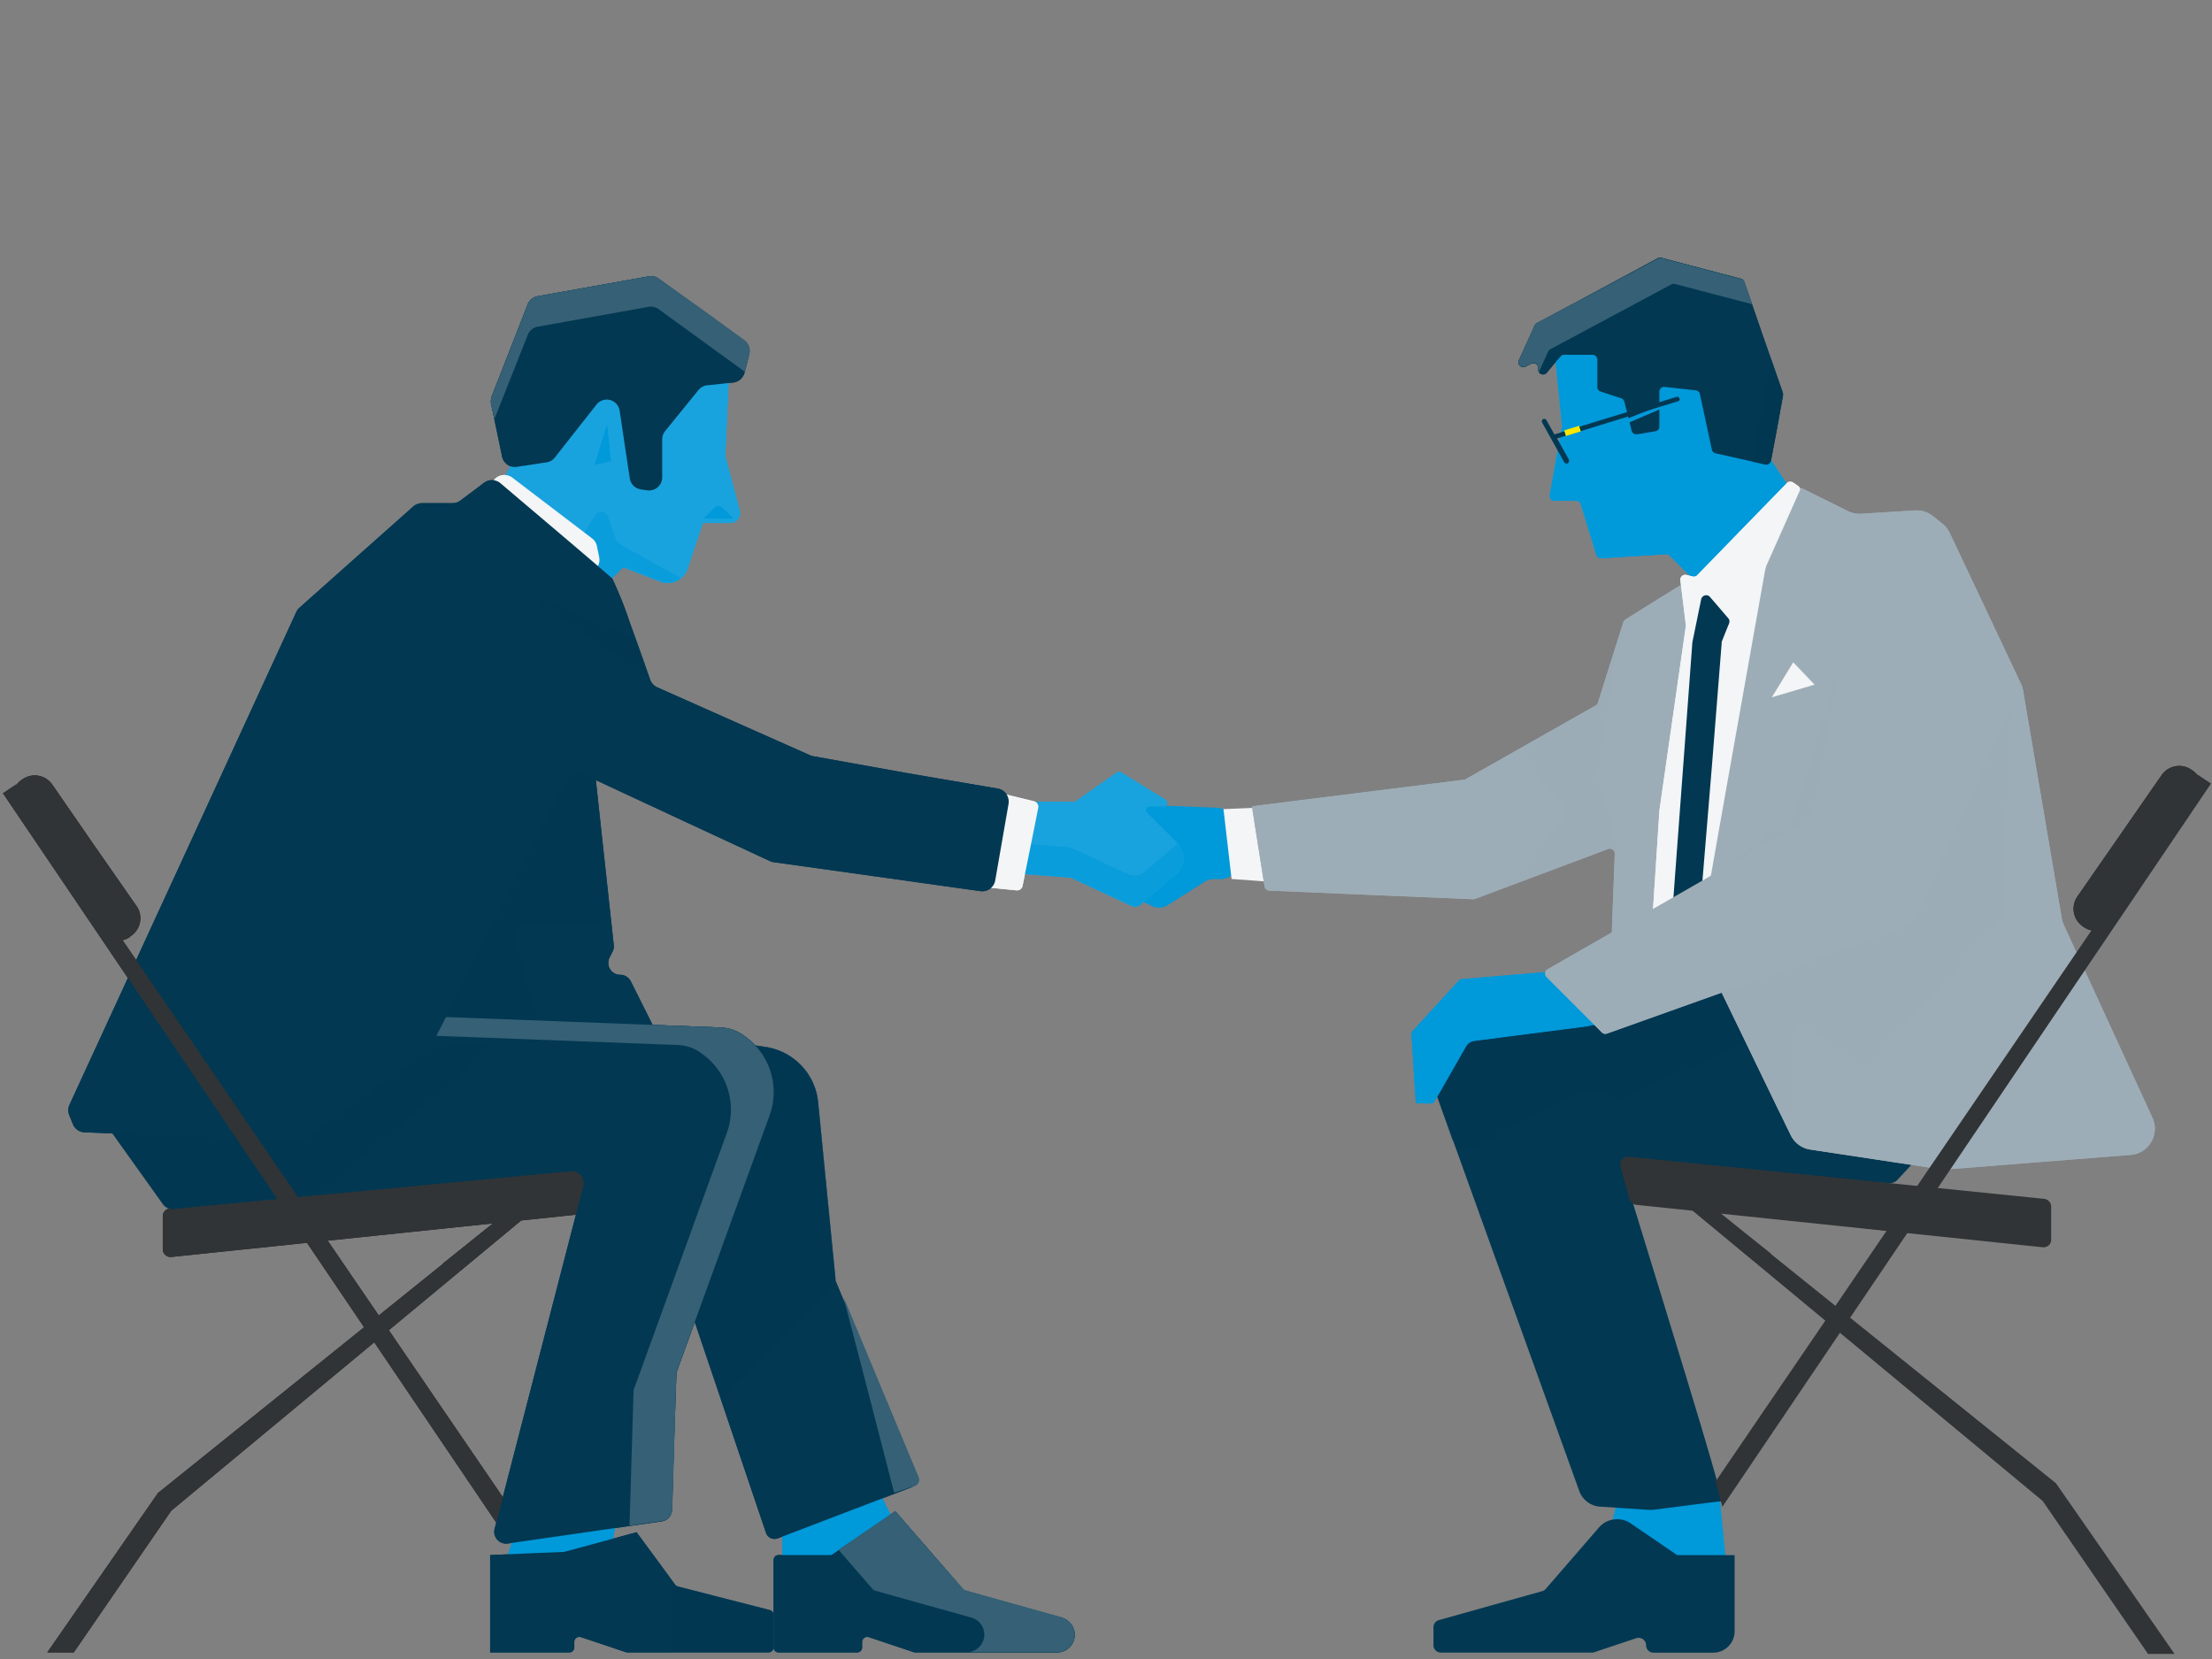 <svg width="440" height="330" xmlns="http://www.w3.org/2000/svg"><rect width="100%" height="100%" fill="#808080" stroke="none"/><g fill-rule="nonzero" fill="none"><path d="M341.998 297.091l.64 6.55.65 6.562h-12.792c-.138 0-.276-.023-.408-.066a1.698 1.698 0 01-.386-.166l-4.664-2.977-4.665-2.966.86-3.562.85-3.573 9.924.099 9.991.1z" fill="#0099DA"/><path d="M345.042 309.32v15.164a4.257 4.257 0 01-4.257 4.256h-11.888a1.456 1.456 0 01-1.036-.43 1.489 1.489 0 01-.43-1.047 1.489 1.489 0 00-1.952-1.4l-4.202 1.4-4.19 1.4a.882.882 0 01-.232.055.904.904 0 01-.242 0h-29.995a1.467 1.467 0 01-1.478-1.477v-3.562c-.001-.67.453-1.256 1.103-1.423l10.255-2.878 10.256-2.867c.283-.079.537-.24.728-.463l5.282-6.099 5.293-6.109a4.775 4.775 0 016.308-.816l4.62 3.154 4.632 3.165h11.447l-.022-.022zM382.105 229.647l-2.338 2.525-2.337 2.525a2.14 2.14 0 01-.695.485 2.007 2.007 0 01-.85.155l-24.194-.871-24.172-.838a3.253 3.253 0 00-3.165 4.19c2.36 7.72 7.069 22.96 11.105 36.226 4.036 13.266 7.377 24.591 7.002 24.591s-3.209.353-6.23.739l-7.4.96h-.937l-4.82-.32-4.807-.32a4.709 4.709 0 01-2.548-.96 4.632 4.632 0 01-1.599-2.205l-14.336-39.799-14.335-39.81a3.247 3.247 0 01-.177-1.025 3.325 3.325 0 01.144-1.025l1.709-5.514 1.71-5.514a3.308 3.308 0 011.102-1.588 3.242 3.242 0 011.797-.684l30.8-2.756 30.8-2.746c.475 0 .905.375 1.313.87.408.497.772 1.104 1.102 1.423l13.233 13.233 13.234 13.234a3.308 3.308 0 01-.144 4.73l.033.089z" fill="#023852"/><path d="M349.31 206.687l-13.168 5.757-13.178 5.767c-.4.174-.831.264-1.268.265a3.033 3.033 0 01-1.279-.276l-1.29-.573-1.29-.574a3.22 3.22 0 00-2.702.066l-10.973 5.514-10.972 5.514a3.143 3.143 0 01-4.411-1.787l-2.206-6.23-2.205-6.242a3.308 3.308 0 01-.154-1.356c.043-.457.19-.898.43-1.29l2.205-3.794 2.206-3.793c.24-.383.55-.716.915-.982.374-.256.8-.43 1.246-.507l25.694-4.599 25.695-4.61a3.165 3.165 0 011.841.232c.58.257 1.069.684 1.4 1.225l2.36 3.826 2.35 3.827a3.165 3.165 0 01-1.423 4.543l.176.077z" fill="#023852" opacity=".6" style="mix-blend-mode:multiply"/><path d="M225.271 178.313l1.897.949 1.897.948a3.253 3.253 0 003.209-.165l3.716-2.338 3.672-2.327a3.22 3.22 0 01.838-.386c.295-.08.6-.12.905-.121h1.521a3.308 3.308 0 003.242-3.672l-.485-3.838-.474-3.838c-.1-.77-.466-1.48-1.037-2.007a3.308 3.308 0 00-2.073-.849l-8.204-.32-8.194-.308a3.308 3.308 0 00-3.374 3.584l.606 6.043.607 6.054a3.242 3.242 0 001.786 2.591h-.055z" fill="#0099DA"/><path fill="#F3F5F6" d="M252.498 160.559l-4.565.198-4.566.188.805 6.947.805 6.948 5.382.397 5.381.408-1.62-7.543z"/><path d="M335.646 115.544l-6.164 3.827-6.154 3.849c-.097.062-.182.14-.253.231a.981.981 0 00-.166.298l-2.525 8.017-2.536 8.017a.805.805 0 01-.166.32.794.794 0 01-.275.231l-12.969 7.345-12.968 7.355-.166.077a1.103 1.103 0 01-.187 0l-20.556 2.57-20.555 2.57a.96.96 0 00-.65.385.926.926 0 00-.177.728l1.18 7.488 1.18 7.487a.981.981 0 00.915.816l20.203.86 20.213.85c.066.01.133.01.199 0a.65.65 0 00.187 0l13.31-4.996 13.322-4.995a.926.926 0 01.904.121c.266.184.42.492.408.816l-.397 10.564-.386 10.554a.97.97 0 001.103.992c2.029-.408 6.33-1.257 10.013-2.106 3.683-.85 6.782-1.698 6.407-2.073s-.618-15.494-.739-31.87-.132-34.02-.143-39.512a.948.948 0 00-1.467-.816h.055z" fill="#9DADB7"/><path d="M335.646 115.544l-6.164 3.827-6.154 3.849c-.097.062-.182.14-.253.231a.981.981 0 00-.166.298l-2.525 8.017-2.536 8.017a.805.805 0 01-.166.32.794.794 0 01-.275.231l-12.969 7.345-12.968 7.355-.166.077a1.103 1.103 0 01-.187 0l-21.052 2.636-21.04 2.635 1.257 7.973 1.257 7.984a.981.981 0 00.915.816l20.203.86 20.213.85c.066.01.133.01.199 0a.65.65 0 00.187 0l13.31-4.996 13.322-4.995a.926.926 0 01.904.121c.266.184.42.492.408.816l-.397 10.564-.386 10.554a.97.97 0 001.103.992c2.04-.408 6.33-1.257 10.013-2.106 3.683-.85 6.782-1.698 6.407-2.073s-.618-15.494-.739-31.87-.132-34.02-.143-39.512a.948.948 0 00-1.467-.816h.055z" fill="#9DADB7"/><path d="M317.826 154.372l2.084-13.861 2.095-13.862-2.073 6.617-2.084 6.616a.805.805 0 01-.166.32.794.794 0 01-.275.232l-6.363 3.606-6.374 3.606-.254.386-.254.386a3.474 3.474 0 00-.562 2.106c.054.705.32 1.377.76 1.93l3.067 3.617 3.065 3.606a3.308 3.308 0 01-.088 4.334l-5.944 6.418-5.933 6.418 10.664-4.003 10.664-3.992a.926.926 0 01.904.12c.266.185.42.493.408.817v.441l.254-1.103.253-1.102-1.875-6.75-1.973-6.903z" opacity=".5" fill="#9DADB7"/><path d="M309.048 68.214l.827 8.15.816 8.16v.264l-1.213 6.86-1.213 6.859a.96.96 0 00.948 1.125h4.312c.205.008.403.072.573.187.163.126.282.3.342.496l1.544 5.029 1.555 5.017c.06.206.189.384.364.508.18.125.398.187.617.176l6.451-.408 6.452-.408c.135 0 .269.022.397.066.13.046.246.121.341.22l3.01 3.011 3.011 3.01a.96.96 0 001.401 0l8.215-9.03 8.216-9.043a.96.96 0 00.243-.574.915.915 0 00-.155-.606l-3.308-4.974-3.308-4.973-6.043-8.624-6.032-8.634a1.103 1.103 0 00-.31-.276 1.202 1.202 0 00-.396-.132l-13.288-1.246-13.322-1.269a.948.948 0 00-.772.287.937.937 0 00-.275.772z" fill="#19A3DE"/><path d="M310.404 70.916l-1.378 1.599-1.357 1.643a.97.97 0 01-1.687-.794.96.96 0 00-1.378-1.015l-.585.287-.573.287a.96.96 0 01-1.103-.166.948.948 0 01-.21-1.102l1.577-3.463 1.566-3.452a.86.86 0 01.177-.264.794.794 0 01.242-.188l12.031-6.44 11.998-6.473a.96.96 0 01.342-.11c.12-.022.244-.022.364 0l7.929 2.095 7.94 2.084c.15.044.289.12.408.22a.85.85 0 01.253.398l3.838 11.093 3.849 11.028c.01.08.01.162 0 .243a.981.981 0 010 .253l-1.158 6.506-1.213 6.43a.97.97 0 01-.42.628c-.22.138-.484.186-.738.132l-4.94-1.102-4.94-1.103a1.015 1.015 0 01-.475-.265.992.992 0 01-.254-.474l-1.18-5.514-1.19-5.513a.893.893 0 00-.287-.519 1.004 1.004 0 00-.54-.242l-3.088-.342-3.088-.342a.97.97 0 00-.75.243.992.992 0 00-.32.716v6.915a.992.992 0 01-.22.628.96.96 0 01-.585.32l-1.797.309-1.798.297c-.24.03-.485-.02-.695-.143a.992.992 0 01-.408-.573l-.705-2.834-.75-2.934a.948.948 0 00-.629-.684l-2.018-.65-2.062-.684a.948.948 0 01-.662-.915v-5.426a.926.926 0 00-.286-.683.97.97 0 00-.684-.287h-5.635c-.14.003-.279.033-.408.088a.882.882 0 00-.32.254z" fill="#023852"/><path d="M309.048 68.214l.827 8.15.816 8.16v.264l-1.213 6.86-1.213 6.859a.96.96 0 00.948 1.125h4.312c.205.008.403.072.573.187.163.126.282.3.342.496l1.544 5.029 1.555 5.017c.06.206.189.384.364.508.18.125.398.187.617.176l6.451-.408 6.452-.408c.135 0 .269.022.397.066.13.046.246.121.341.22l3.01 3.011 3.011 3.01a.96.96 0 001.401 0l8.215-9.03 8.216-9.043a.96.96 0 00.243-.574.915.915 0 00-.155-.606l-3.308-4.974-3.308-4.973-6.043-8.624-6.032-8.634a1.103 1.103 0 00-.31-.276 1.202 1.202 0 00-.396-.132l-13.288-1.246-13.322-1.269a.948.948 0 00-.772.287.937.937 0 00-.275.772z" fill="#0099DA"/><path d="M310.404 70.916l-1.378 1.599-1.357 1.643a.97.97 0 01-1.687-.794.96.96 0 00-1.378-1.015l-.585.287-.573.287a.96.96 0 01-1.103-.166.948.948 0 01-.21-1.102l1.577-3.463 1.566-3.452a.86.86 0 01.177-.264.794.794 0 01.242-.188l12.031-6.44 11.998-6.473a.96.96 0 01.342-.11c.12-.022.244-.022.364 0l7.929 2.095 7.94 2.084c.15.044.289.12.408.22a.85.85 0 01.253.398l3.838 11.093 3.849 11.028c.01.08.01.162 0 .243a.981.981 0 010 .253l-1.158 6.506-1.213 6.43a.97.97 0 01-.42.628c-.22.138-.484.186-.738.132l-4.94-1.102-4.94-1.103a1.015 1.015 0 01-.475-.265.992.992 0 01-.254-.474l-1.18-5.514-1.19-5.513a.893.893 0 00-.287-.519 1.004 1.004 0 00-.54-.242l-3.088-.342-3.088-.342a.97.97 0 00-.75.243.992.992 0 00-.32.716v6.915a.992.992 0 01-.22.628.96.96 0 01-.585.32l-1.797.309-1.798.297c-.24.03-.485-.02-.695-.143a.992.992 0 01-.408-.573l-.705-2.834-.75-2.934a.948.948 0 00-.629-.684l-2.018-.65-2.062-.684a.948.948 0 01-.662-.915v-5.426a.926.926 0 00-.286-.683.97.97 0 00-.684-.287h-5.635c-.14.003-.279.033-.408.088a.882.882 0 00-.32.254z" fill="#023852"/><path d="M305.97 73.32a.838.838 0 000 .375.76.76 0 00.133.32l.927-2.04.937-2.052c.045-.09.1-.176.165-.253.077-.076.162-.142.254-.199l12.02-6.44 12.02-6.44c.112-.053.23-.09.353-.11a.981.981 0 01.353 0l7.72 2.018 7.718 2.029-.772-2.206-.782-2.205a.85.85 0 00-.254-.397 1.103 1.103 0 00-.408-.22l-7.94-2.085-7.929-2.095a1.015 1.015 0 00-.364 0 .96.96 0 00-.342.11l-12.02 6.44-12.075 6.363a.794.794 0 00-.242.188.86.86 0 00-.177.264l-1.566 3.452-1.544 3.485a.948.948 0 00.21 1.102.96.96 0 001.103.166l.573-.287.585-.287a.96.96 0 011.378 1.015l-.033-.011z" fill="#356075"/><path fill="#0099DA" style="mix-blend-mode:multiply" d="M333.683 79.914l-11.468 4.919-11.458 4.918-.353-.518-.342-.519 11.524-4.598 11.513-4.588.286.199z"/><path d="M318.498 111.056l6.451-.408 6.452-.408c.135 0 .269.022.396.066.13.046.247.121.342.22l2.206 2.206 2.205 2.206.441.33.442.331 1.39-.463 1.389-.452-.97-3.308-.96-3.308 1.102-6.43 1.103-6.44a.717.717 0 00-1.213-.628l-5.447 5.448-5.448 5.447a2.305 2.305 0 01-1.147.629l-5.139 1.102-5.139 1.103.287.949.298.948c.06.205.189.384.364.507.15.186.36.31.595.353z" fill="#0099DA"/><path fill="#0099DA" style="mix-blend-mode:multiply" d="M335.812 80.885l-.872.286-.87.287-.486 3.87-.485 3.871 1.742.1 1.742.088-.97-1.742-.97-1.732.584-2.514z"/><path d="M334.058 79.242a.485.485 0 00-.242-.287.463.463 0 00-.364 0l-12.13 3.727-12.131 3.728-.783-1.412-.794-1.412a.43.43 0 00-.287-.231.463.463 0 00-.364 0 .485.485 0 00-.231.287.496.496 0 000 .375l2.205 3.958 2.206 3.97c.045.075.11.136.187.177a.442.442 0 00.243.066H311.805a.519.519 0 00.275-.386.474.474 0 000-.364l-1.18-2.117-1.18-2.117 12.053-3.706 12.054-3.694a.562.562 0 00.286-.243.507.507 0 00-.055-.32z" fill="#023852"/><path fill="#FFE700" d="M311.485 86.73l1.477-.464 1.478-.452-.165-.562-.177-.552-1.477.463-1.478.453.176.562z"/><path d="M352.276 91.615l1.213-6.43 1.202-6.429a.981.981 0 000-.253.937.937 0 000-.243l-1.191-3.418-1.18-3.408c-.629 3.22-1.544 7.995-2.327 12.13-.783 4.136-1.522 7.587-1.599 8.238l1.356.309 1.368.32c.254.053.519.005.739-.133a.97.97 0 00.419-.683z" opacity=".6" fill="#023852"/><path d="M368.32 119.603l-3.914 21.294-3.804 21.294a1.015 1.015 0 01-.475.673l-26.18 14.953-26.134 14.987a.992.992 0 00-.475.716.97.97 0 00.276.805l5.514 5.514 5.514 5.514a.992.992 0 001.014.22l30.348-10.84 30.359-10.84c.122-.044.234-.112.33-.198.09-.091.164-.195.221-.309l9.462-21.184 9.528-21.206a1.004 1.004 0 000-.772l-7.157-16.85-7.157-16.85a.96.96 0 00-.65-.552.97.97 0 00-.839.166l-7.344 5.723-7.333 5.712a.948.948 0 00-.155.144 1.103 1.103 0 00-.121.187l-.353.717-.364.728c-.02.04-.039.08-.055.121l-.055.133z" fill="#9DADB7"/><path d="M355.474 96.059l-8.933 9.175-8.932 9.186a.981.981 0 01-.419.253.992.992 0 01-.507 0l-.618-.154-.606-.155a.981.981 0 00-1.202 1.103l.54 4.411.54 4.411a.408.408 0 010 .122v.132l-2.635 18.416-2.625 18.317v.077l-.816 12.637-.827 12.65a.981.981 0 00.485.903.96.96 0 001.026 0c1.864-1.29 5.028-3.484 7.807-5.436 2.78-1.952 5.183-3.661 5.514-4.014.331-.353 2.349-12.792 4.202-25.253a3262.322 3262.322 0 003.716-25.805v-.077l3.452-14.634 3.44-14.633a.97.97 0 00-.397-1.015l-.496-.353-.507-.342a.981.981 0 00-1.202.077z" fill="#F3F5F6"/><path d="M340.156 118.764l1.82 2.107 1.808 2.117a.948.948 0 01.221.474c.023.175.004.353-.055.518l-.75 1.853-.739 1.864a.717.717 0 000 .143.65.65 0 000 .143l-1.919 24.173-1.996 24.183c-.015.127-.052.25-.11.364a1.026 1.026 0 01-.243.298l-1.874 1.566-1.886 1.555a.948.948 0 01-1.103.121.96.96 0 01-.518-.937l1.908-25.683 1.908-25.684a.143.143 0 000-.066.474.474 0 000-.055l.882-4.312.882-4.312a.97.97 0 01.706-.738.937.937 0 011.058.308z" fill="#023852"/><path fill="#0099DA" d="M311.573 193.024l-10.576.882-10.575.882-4.841 5.294-4.852 5.282.452 7.047.43 7.046h3.529l3.518-6.164 3.528-6.165 13.653-1.764 13.663-1.765-3.97-5.282z"/><path fill="#2C2729" d="M111.588 236.197l-38.762 32.156-38.762 32.157-9.693 14.093-9.693 14.093H9.395l11.017-15.857 11.006-15.858 38.85-31.241 38.839-31.252 1.246.849z"/><path d="M34.097 250.026l40.416-4.213 40.416-4.224c.313-.028.609-.151.85-.352.238-.208.41-.48.496-.783l.882-3.242.882-3.232a1.555 1.555 0 00-1.654-1.962l-41.298 4.179-41.31 4.18c-.385.03-.742.213-.992.507a1.533 1.533 0 00-.408 1.036v6.617c.014.423.202.822.518 1.103.33.29.765.43 1.202.386z" fill="#1F1B1E"/><path d="M155.632 304.028v5.171c.006.552.452.998 1.004 1.004h11.92c.096.011.192.011.287 0a.772.772 0 00.254-.121l4.72-3 4.73-3.01-2.646-5.283-2.647-5.282-8.822 5.282-8.8 5.239zM123.046 300.51l-.805 4.003-.805 4.003a1.004 1.004 0 01-.97.805h-19.453l.882-2.647.882-2.646 10.134-1.754 10.135-1.764z" fill="#0099DA"/><path d="M117.929 149.653l2.073 19.143 2.084 19.133c.028.224.028.45 0 .673a2.558 2.558 0 01-.21.64l-.32.628-.308.618a2.37 2.37 0 00.11 2.304 2.327 2.327 0 002.007 1.103c.44.005.87.127 1.247.353.368.239.669.57.87.96l2.316 4.631 2.316 4.632-11.501-.408-11.491-.408c-.507 0-5.812.22-11.028.353-5.216.132-10.344.143-10.498-.331l6.076-12.45 6.087-12.44a2.448 2.448 0 01-.11-.738 2.89 2.89 0 01.132-.75l5.228-14.854 5.227-14.866a2.37 2.37 0 012.9-1.488l2.58.772 2.57.772c.432.143.815.407 1.102.76.303.356.491.794.54 1.258z" fill="#023852"/><path d="M121.138 180.794l-1.798-16.54-1.797-16.542a2.316 2.316 0 00-.54-1.257 2.393 2.393 0 00-1.103-.761l-2.57-.772-2.58-.772a2.404 2.404 0 00-1.754.165 2.37 2.37 0 00-1.102 1.324l-4.742 13.52-4.753 13.52-.077-.243-.066-.254-8.139 15.957-8.138 15.957 12.571-.199 12.572-.187-2.35-8.381-2.348-8.392a2.404 2.404 0 01.408-2.206 2.437 2.437 0 011.974-.992h13.751a2.658 2.658 0 001.996-.882 2.69 2.69 0 00.585-2.063z" fill="#A19A94" style="mix-blend-mode:multiply"/><path d="M140.756 206.489l5.8.893 5.8.882a12.329 12.329 0 0110.378 10.973l1.72 17.578 1.731 17.566c-.01.088-.01.177 0 .265.02.087.045.171.078.254l7.973 19.32 7.961 19.276a1.809 1.809 0 01-1.015 2.393l-13.232 5.05-13.233 5.063c-.463.17-.975.15-1.423-.056a1.797 1.797 0 01-.948-1.102l-9.318-27.57-9.33-27.568a2.57 2.57 0 01-.088-.397 1.687 1.687 0 010-.408l2.558-20.357 2.504-20.445c.061-.49.315-.934.705-1.235a1.82 1.82 0 011.379-.375z" fill="#023852"/><path d="M147.88 273.922l9.296-9.296 9.296-9.296-.077-.188-.088-.198a1.71 1.71 0 01-.077-.254 1.103 1.103 0 010-.264l-1.732-17.567-1.72-17.578a12.329 12.329 0 00-10.377-10.973l-5.8-.882-5.801-.893a1.82 1.82 0 00-1.378.342c-.39.301-.645.746-.706 1.235l-2.548 20.434-2.503 20.445a1.687 1.687 0 000 .408c.019.134.049.267.088.397l4.841 14.336 4.83 14.336 2.206-2.206 2.25-2.338z" fill="#A19A94" style="mix-blend-mode:multiply"/><path d="M76.807 201.857l33.27 1.257 33.281 1.268a8.601 8.601 0 012.482.475c.788.29 1.53.69 2.205 1.19l.232.166.22.176a13.564 13.564 0 014.61 15.44l-9.23 25.495-9.241 25.496c-.044.118-.077.24-.1.363-.011.125-.011.25 0 .375l-.463 13.432-.397 13.354a2.393 2.393 0 01-2.029 2.272l-15.317 2.206-15.317 2.205a2.36 2.36 0 01-2.625-2.933l8.822-34.086 8.822-34.087a2.382 2.382 0 00-2.514-2.944l-39.49 3.75-39.49 3.738a2.338 2.338 0 01-1.202-.21 2.305 2.305 0 01-.948-.772l-5.304-7.421-5.305-7.433a2.36 2.36 0 011.103-3.595l26.466-9.528 26.467-9.528a3.22 3.22 0 01.44-.11c.183-.028.369-.032.552-.01z" fill="#023852"/><path d="M148.486 206.39l-.22-.177-.232-.165a8.822 8.822 0 00-2.205-1.191c-.8-.28-1.636-.44-2.482-.475l-33.259-1.268-33.281-1.257a2.073 2.073 0 00-.452 0 3.22 3.22 0 00-.441.11l-4.235 1.765-4.256 1.742c.282-.101.582-.146.882-.132l33.27 1.257 33.26 1.268c.846.03 1.682.19 2.48.474a7.83 7.83 0 012.206 1.191l.231.166.22.165a13.575 13.575 0 014.621 15.439l-9.24 25.495-9.242 25.496a1.853 1.853 0 00-.099.353v.375l-.397 13.233-.397 13.233 3.242-.474 3.231-.474a2.393 2.393 0 002.03-2.272l.396-13.354.408-13.355a2.051 2.051 0 010-.375c.023-.123.056-.245.1-.363l9.24-25.496 9.23-25.496a13.564 13.564 0 00-4.609-15.439z" fill="#356075"/><path d="M77.568 206.797l10.575.475 10.576.474-16.972 14.413-16.971 14.413c-.33.277-.703.5-1.103.662-.39.166-.802.274-1.224.32l-14.038 1.466-14.06 1.478a2.084 2.084 0 01-1.048-.177 1.985 1.985 0 01-.805-.705l-5.668-7.907-5.668-7.907a3.805 3.805 0 01.1-4.047 5.437 5.437 0 013.528-2.592l25.937-5.16 25.882-5.15a3.75 3.75 0 01.507-.067l.452.011z" fill="#A19A94" style="mix-blend-mode:multiply"/><path d="M204.572 159.5h8.977a.706.706 0 00.22 0 .673.673 0 00.199-.099l4.113-2.89 4.125-2.877a.807.807 0 01.385-.133.718.718 0 01.397.11l4.411 2.735 4.412 2.735a.717.717 0 01-.375 1.335h-2.768a.717.717 0 00-.508 1.224l3.066 3.065 3.066 3.066a4.168 4.168 0 01-.254 6.142l-3.55 3.01-3.563 3.011a1.809 1.809 0 01-.926.408 1.83 1.83 0 01-.992-.154l-6.033-2.812-6.02-2.812h-.254l-5.26-.408-5.272-.408a.695.695 0 01-.507-.276.717.717 0 01-.143-.562l1.103-6.385 1.102-6.385a.695.695 0 01.254-.43.684.684 0 01.595-.21z" fill="#0099DA"/><path d="M196.655 157.184l4.51 1.103 4.51 1.103a1.103 1.103 0 01.85 1.312l-1.556 7.786-1.565 7.719c-.107.566-.63.955-1.202.893l-3.375-.33-3.363-.342a1.103 1.103 0 01-.74-.386 1.103 1.103 0 01-.275-.783l.42-8.503.407-8.502c.014-.331.176-.64.441-.838.26-.217.606-.302.938-.232z" fill="#F3F5F6"/><path d="M118.91 117.871l2.404-2.404 2.393-2.393a.397.397 0 01.232-.121.43.43 0 01.265 0l3.572 1.378 3.573 1.379a4.124 4.124 0 005.393-2.548l1.467-4.41 1.466-4.412a.474.474 0 01.166-.22.485.485 0 01.275-.088h5.161a1.875 1.875 0 001.809-2.35l-1.445-5.403-1.433-5.392a.706.706 0 010-.077v-.067l.43-9.44.43-9.439a.419.419 0 00-.11-.32.507.507 0 00-.298-.165l-15.064-1.632-15.053-1.72a.441.441 0 00-.264 0 .496.496 0 00-.199.198l-8.645 16.85-8.646 16.861a.53.53 0 000 .32c.027.106.089.2.176.265l10.697 7.72 10.686 7.718a.463.463 0 00.595 0l-.033-.088z" fill="#0099DA"/><path d="M136.808 113.019l1.467-4.411 1.466-4.411a.496.496 0 01.441-.309h5.161a1.875 1.875 0 001.809-2.36l-1.434-5.392-1.444-5.393a.22.22 0 010-.077V90.6l.43-9.44.419-9.44a.463.463 0 00-.1-.319.53.53 0 00-.308-.165l-.97-.11-.971-.111-.794 10.708-.827 10.719-4.654 11.623-4.642 11.623a4.135 4.135 0 002.977-.353 4.047 4.047 0 001.974-2.316z" fill="#19A3DE"/><path d="M118.392 102.51l-3.154 4.907-3.143 4.896 3.76 2.393 3.772 2.404 2.073-2.073 2.073-2.073a.397.397 0 01.232-.121.408.408 0 01.254 0l3.573 1.367 3.573 1.378a4.135 4.135 0 004.025-.606l-5.834-3.242-5.823-3.242a3.11 3.11 0 01-.926-.761 3.308 3.308 0 01-.584-1.103l-.651-1.93-.64-1.874a1.434 1.434 0 00-1.19-.982 1.412 1.412 0 00-1.39.662z" opacity=".6" fill="#023852"/><path fill="#0099DA" d="M120.763 84.358l.386 3.684.386 3.672-1.643.386-1.643.386 1.257-4.058z"/><path d="M140.844 76.628l2.514-.265 2.537-.275a2.647 2.647 0 002.205-1.974l.452-1.787.441-1.786a2.558 2.558 0 00-.077-1.522 2.636 2.636 0 00-.915-1.224l-8.524-6.198-8.492-6.186a2.547 2.547 0 00-.948-.43 2.58 2.58 0 00-1.048 0l-11.027 1.974-11.028 1.974a2.614 2.614 0 00-1.202.551c-.35.295-.62.675-.783 1.103l-3.55 9.087-3.551 9.075c-.097.24-.156.493-.177.75a2.955 2.955 0 000 .761l1.103 5.282 1.103 5.294a2.603 2.603 0 002.944 2.029l2.944-.441 2.945-.453a2.536 2.536 0 001.665-.97l4.135-5.26 4.136-5.25a2.47 2.47 0 01.915-.738c.343-.17.72-.261 1.103-.265a2.614 2.614 0 012.591 2.206l1.004 6.727 1.014 6.737c.084.555.343 1.07.739 1.467.403.395.92.653 1.478.739l.628.088.629.088a2.614 2.614 0 002.977-2.591V87.39c0-.3.053-.6.155-.882.105-.282.254-.547.44-.783l3.31-4.07 3.307-4.069c.216-.263.482-.48.783-.64.343-.198.73-.307 1.125-.319z" fill="#023852"/><path d="M98.355 83.344l3.308-8.348 3.308-8.348a2.636 2.636 0 011.985-1.665l11.028-1.974 11.028-1.974c.7-.132 1.424.036 1.996.463l8.535 6.198 8.524 6.197h.055l.066.055.442-1.764.43-1.764a2.558 2.558 0 00-.078-1.522 2.636 2.636 0 00-.915-1.224l-8.524-6.198-8.558-6.065a2.547 2.547 0 00-.948-.43 2.58 2.58 0 00-1.048 0l-11.027 1.974-11.028 1.974a2.614 2.614 0 00-1.202.551c-.35.295-.62.675-.783 1.103l-3.55 9.087-3.551 9.075c-.097.24-.156.493-.177.75a2.955 2.955 0 000 .761l.353 1.6.33 1.488z" fill="#356075"/><path d="M98.421 95.309a2.636 2.636 0 013.496-.298l7.929 6.043 7.917 6.032c.251.186.465.418.629.684.164.264.28.556.342.86l.231 1.103.221 1.103a2.625 2.625 0 01-4.268 2.525l-8.094-7.223-8.193-7.047a2.647 2.647 0 01-.905-1.841 2.68 2.68 0 01.695-1.941z" fill="#F3F5F6"/><path d="M96.27 96.048a2.614 2.614 0 013.309.099l12.77 10.829c4.808 4.091 9.054 7.72 9.428 8.083a77.281 77.281 0 013.518 8.822c1.61 4.411 3.309 9.23 4.036 11.326.123.334.31.641.552.904.239.257.528.464.849.606l15.196 6.76 15.196 6.75.298.11.308.077 18.383 3.308 18.383 3.143a2.591 2.591 0 011.687 1.102c.392.57.547 1.27.43 1.952l-1.323 7.598-1.323 7.598a2.57 2.57 0 01-1.037 1.665 2.647 2.647 0 01-1.896.486l-20.578-2.89-20.577-2.878-.386-.077-.353-.143-18.604-8.635-18.493-8.623a2.603 2.603 0 00-3.44 1.18l-13.355 26.344-13.365 26.334c-.09.187-.206.362-.342.518a2.713 2.713 0 01-.452.42l-12.13 8.822-12.13 8.822a2.58 2.58 0 01-1.633.496l-21.173-.827-21.206-.893a2.481 2.481 0 01-1.4-.475 2.636 2.636 0 01-.927-1.169l-.353-.882-.364-.893a2.88 2.88 0 01-.187-1.048c.016-.354.099-.701.243-1.025l22.562-48.996 22.551-49.017c.075-.164.167-.32.276-.463.107-.145.229-.278.364-.397l11.314-10.068 11.315-10.058c.24-.209.517-.373.816-.485.295-.114.609-.174.926-.176h6.065c.281 0 .56-.045.827-.133.264-.09.513-.22.739-.386l2.338-1.753 2.349-1.764zM153.879 310.313v17.39a.982.982 0 00.992.993h15.626a.982.982 0 00.993-.992V326.6a.992.992 0 01.419-.805c.263-.186.597-.238.904-.143l4.543 1.521 4.555 1.522h28.363a3.507 3.507 0 003.506-3.507 3.507 3.507 0 00-.716-2.117 3.452 3.452 0 00-1.842-1.257l-9.594-2.68-9.583-2.69a.816.816 0 01-.265-.122.871.871 0 01-.22-.187l-6.738-7.775-6.727-7.719-6.252 4.268-6.264 4.278a.992.992 0 01-.265.133 1.39 1.39 0 01-.297 0H154.87a.981.981 0 00-.992.992z" fill="#023852"/><path d="M211.222 321.727l-9.594-2.68-9.583-2.69a1.103 1.103 0 01-.265-.11 1.235 1.235 0 01-.22-.2l-6.738-7.719-6.727-7.774-5.646 3.86-5.657 3.86 3.396 3.914 3.386 3.904c.065.075.14.141.22.198.084.048.173.085.265.11l9.583 2.691 9.594 2.68a3.419 3.419 0 011.842 1.257c.463.609.715 1.352.716 2.117a3.507 3.507 0 01-3.506 3.507h17.986a3.507 3.507 0 00.948-6.881v-.044z" fill="#356075"/><path d="M126.619 304.777l-7.19 1.963-7.18 1.952-7.377.309-7.377.32v19.375h15.736c.264.001.517-.102.706-.286a.981.981 0 00.298-.706V326.6a.981.981 0 01.408-.805c.262-.186.597-.238.904-.143l4.554 1.521 4.544 1.522h28.23c.264.001.518-.102.706-.286a.983.983 0 00.298-.706v-6.473a.993.993 0 00-.75-.97l-9.142-2.339-9.153-2.349a1.103 1.103 0 01-.309-.143 1.213 1.213 0 01-.242-.232l-3.827-5.216-3.837-5.205z" fill="#023852"/><path d="M153.129 320.26l-9.142-2.338-9.153-2.349a1.103 1.103 0 01-.309-.143 1.213 1.213 0 01-.242-.232l-.43-.584-.42-.573v14.655h19.442c.264.001.518-.102.706-.286a.982.982 0 00.298-.706v-6.473a.993.993 0 00-.75-.97z" fill="#A19A94" style="mix-blend-mode:multiply"/><path d="M25.849 186.32l.12-.089.122-.077a4.268 4.268 0 001.765-2.746 4.19 4.19 0 00-.695-3.176l-8.414-12.075-8.326-12.064A4.246 4.246 0 004.5 154.99l-.121.088-.121.077a4.312 4.312 0 00-1.765 2.746c-.2 1.11.05 2.252.695 3.176l8.37 12.13 8.37 12.065a4.246 4.246 0 005.922 1.102v-.055z" fill="#1F1B1E"/><path d="M129.265 135.229l-10.928-7.565-10.94-7.576a.474.474 0 01-.154-.64.496.496 0 01.629-.22l9.153 3.837 9.152 3.849 1.544 4.157 1.544 4.158z" fill="#A19A94" style="mix-blend-mode:multiply"/><path d="M167.807 258.12l7.443 17.842 7.455 17.876c.143.33.143.706 0 1.037a1.268 1.268 0 01-.772.694l-2.04.684-2.04.673-5.007-19.42-5.04-19.386z" fill="#356075"/><path fill="#2C2729" style="mix-blend-mode:multiply" d="M104.001 242.45l-6.153 5.083-6.143 5.084-1.852-.606-1.853-.596 5.194-4.157 5.194-4.169 2.801-.32zM69.374 246.287l-2.205.22-2.206.21-2.91-4.267-2.923-4.268 2.283-.21 2.271-.21 2.845 4.258z"/><path fill="#2C2729" d="M.584 157.791l49.062 72.55 49.073 72.55.672-2.514.673-2.514-48.422-70.918-48.41-70.918-1.324.882z"/><path d="M145.906 103.116l-1.17-1.102-1.168-1.103a1.103 1.103 0 00-1.456.066l-1.102 1.103-1.103 1.102h5.999v-.066z" fill="#0099DA"/><path d="M363.138 99.444l2.205 1.103 2.206 1.103c.411.205.85.354 1.301.44.445.1.902.133 1.357.1l5.348-.33 5.337-.332a4.995 4.995 0 011.897.232 5.293 5.293 0 011.687.893l.949.761.937.75c.311.245.593.527.838.838.245.315.456.655.629 1.015l7.08 14.986 7.068 14.986c.106.214.194.435.265.662.068.228.123.46.165.695l3.849 22.65 3.848 22.651c.035.224.086.446.155.662.07.22.15.438.242.65l8.822 19.188 8.822 19.188a5.227 5.227 0 01-4.333 7.389l-18.428 1.444-18.316 1.456a3.584 3.584 0 01-.596 0c-.2-.002-.399-.02-.595-.055l-12.88-1.952-12.892-1.952a5.183 5.183 0 01-3.903-2.867c-2.118-4.334-6.617-13.663-10.675-22.055-4.058-8.392-7.532-15.626-7.532-16.001 0-.375 2.955-17.192 6.076-34.759 3.121-17.567 6.396-35.928 7.025-39.5.04-.206.091-.408.154-.607a3.86 3.86 0 01.22-.596l2.283-5.139 2.294-5.15a5.205 5.205 0 017.09-2.547z" fill="#9DADB7"/><path d="M355.474 96.059l-8.933 9.175-8.932 9.186a.981.981 0 01-.419.253.992.992 0 01-.507 0l-.618-.154-.606-.155a.981.981 0 00-1.202 1.103l.54 4.411.54 4.411a.408.408 0 010 .122v.132l-2.635 18.416-2.625 18.317v.077l-.816 12.637-.827 12.65a.981.981 0 00.485.903.96.96 0 001.026 0c1.864-1.29 5.028-3.484 7.807-5.436 2.78-1.952 5.183-3.661 5.514-4.014.331-.353 2.349-12.792 4.202-25.253a3262.322 3262.322 0 003.716-25.805v-.077l3.452-14.634 3.44-14.633a.97.97 0 00-.397-1.015l-.496-.353-.507-.342a.981.981 0 00-1.202.077z" fill="#F3F5F6"/><path d="M340.156 118.764l1.82 2.107 1.808 2.117a.948.948 0 01.221.474c.023.175.004.353-.055.518l-.75 1.853-.739 1.864a.717.717 0 000 .143.65.65 0 000 .143l-1.919 24.173-1.996 24.183c-.015.127-.052.25-.11.364a1.026 1.026 0 01-.243.298l-1.874 1.566-1.886 1.555a.948.948 0 01-1.103.121.96.96 0 01-.518-.937l1.908-25.683 1.908-25.684a.143.143 0 000-.066.474.474 0 000-.055l.882-4.312.882-4.312a.97.97 0 01.706-.738.937.937 0 011.058.308z" fill="#023852"/><path d="M310.294 193.134l-9.484.794-9.484.783c-.286.032-.566.11-.827.232-.257.13-.489.305-.683.518l-4.202 4.588-4.201 4.587c-.21.23-.371.5-.475.794a2.206 2.206 0 00-.132.915l.342 5.514.342 5.514c.038.588.298 1.14.728 1.544.428.407.997.632 1.588.628a2.305 2.305 0 001.102-.308c.357-.208.653-.504.86-.86l2.9-5.084 2.9-5.084c.184-.308.432-.571.729-.772.295-.204.636-.332.992-.375l11.105-1.433 11.116-1.434a2.305 2.305 0 001.555-3.683l-2.382-3.187-2.393-3.187a2.294 2.294 0 00-.905-.717 2.206 2.206 0 00-1.091-.287z" fill="#0099DA"/><path fill="#303436" d="M111.588 236.197l-38.762 32.156-38.762 32.157-9.693 14.093-9.693 14.093H9.395l11.017-15.857 11.006-15.858 38.85-31.241 38.839-31.252 1.246.849z"/><path d="M34.097 250.026l40.416-4.213 40.416-4.224c.313-.028.609-.151.85-.352.238-.208.41-.48.496-.783l.882-3.242.882-3.232a1.555 1.555 0 00-1.654-1.962l-41.298 4.179-41.31 4.18c-.385.03-.742.213-.992.507a1.533 1.533 0 00-.408 1.036v6.617c.014.423.202.822.518 1.103.33.29.765.43 1.202.386z" fill="#303436"/><path d="M155.632 304.028v5.171c.006.552.452.998 1.004 1.004h11.92c.096.011.192.011.287 0a.772.772 0 00.254-.121l4.72-3 4.73-3.01-2.646-5.283-2.647-5.282-8.822 5.282-8.8 5.239zM123.046 300.51l-.805 4.003-.805 4.003a1.004 1.004 0 01-.97.805h-19.453l.882-2.647.882-2.646 10.134-1.754 10.135-1.764z" fill="#0099DA"/><path d="M117.929 149.653l2.073 19.143 2.084 19.133c.028.224.028.45 0 .673a2.558 2.558 0 01-.21.64l-.32.628-.308.618a2.37 2.37 0 00.11 2.304 2.327 2.327 0 002.007 1.103c.44.005.87.127 1.247.353.368.239.669.57.87.96l2.316 4.631 2.316 4.632-11.501-.408-11.491-.408c-.507 0-5.812.22-11.028.353-5.216.132-10.344.143-10.498-.331l6.076-12.45 6.087-12.44a2.448 2.448 0 01-.11-.738 2.89 2.89 0 01.132-.75l5.228-14.854 5.227-14.866a2.37 2.37 0 012.9-1.488l2.58.772 2.57.772c.432.143.815.407 1.102.76.303.356.491.794.54 1.258z" fill="#023852"/><path d="M121.138 180.794l-1.798-16.54-1.797-16.542a2.316 2.316 0 00-.54-1.257 2.393 2.393 0 00-1.103-.761l-2.57-.772-2.58-.772a2.404 2.404 0 00-1.754.165 2.37 2.37 0 00-1.102 1.324l-4.742 13.52-4.753 13.52-.077-.243-.066-.254-8.139 15.957-8.138 15.957 12.571-.199 12.572-.187-2.35-8.381-2.348-8.392a2.404 2.404 0 01.408-2.206 2.437 2.437 0 011.974-.992h13.751a2.658 2.658 0 001.996-.882 2.69 2.69 0 00.585-2.063z" fill="#023852" opacity=".6" style="mix-blend-mode:multiply"/><path d="M140.756 206.489l5.8.893 5.8.882a12.329 12.329 0 0110.378 10.973l1.72 17.578 1.731 17.566c-.01.088-.01.177 0 .265.02.087.045.171.078.254l7.973 19.32 7.961 19.276a1.809 1.809 0 01-1.015 2.393l-13.232 5.05-13.233 5.063c-.463.17-.975.15-1.423-.056a1.797 1.797 0 01-.948-1.102l-9.318-27.57-9.33-27.568a2.57 2.57 0 01-.088-.397 1.687 1.687 0 010-.408l2.558-20.357 2.504-20.445c.061-.49.315-.934.705-1.235a1.82 1.82 0 011.379-.375z" fill="#023852"/><path d="M147.88 273.922l9.296-9.296 9.296-9.296-.077-.188-.088-.198a1.71 1.71 0 01-.077-.254 1.103 1.103 0 010-.264l-1.732-17.567-1.72-17.578a12.329 12.329 0 00-10.377-10.973l-5.8-.882-5.801-.893a1.82 1.82 0 00-1.378.342c-.39.301-.645.746-.706 1.235l-2.548 20.434-2.503 20.445a1.687 1.687 0 000 .408c.019.134.049.267.088.397l4.841 14.336 4.83 14.336 2.206-2.206 2.25-2.338z" fill="#023852" opacity=".6" style="mix-blend-mode:multiply"/><path d="M76.807 201.857l33.27 1.257 33.281 1.268a8.601 8.601 0 012.482.475c.788.29 1.53.69 2.205 1.19l.232.166.22.176a13.564 13.564 0 014.61 15.44l-9.23 25.495-9.241 25.496c-.044.118-.077.24-.1.363-.011.125-.011.25 0 .375l-.463 13.432-.397 13.354a2.393 2.393 0 01-2.029 2.272l-15.317 2.206-15.317 2.205a2.36 2.36 0 01-2.625-2.933l8.822-34.086 8.822-34.087a2.382 2.382 0 00-2.514-2.944l-39.49 3.75-39.49 3.738a2.338 2.338 0 01-1.202-.21 2.305 2.305 0 01-.948-.772l-5.304-7.421-5.305-7.433a2.36 2.36 0 011.103-3.595l26.466-9.528 26.467-9.528a3.22 3.22 0 01.44-.11c.183-.028.369-.032.552-.01z" fill="#023852"/><path d="M148.486 206.39l-.22-.177-.232-.165a8.822 8.822 0 00-2.205-1.191c-.8-.28-1.636-.44-2.482-.475l-33.259-1.268-33.281-1.257a2.073 2.073 0 00-.452 0 3.22 3.22 0 00-.441.11l-4.235 1.765-4.256 1.742c.282-.101.582-.146.882-.132l33.27 1.257 33.26 1.268c.846.03 1.682.19 2.48.474a7.83 7.83 0 012.206 1.191l.231.166.22.165a13.575 13.575 0 014.621 15.439l-9.24 25.495-9.242 25.496a1.853 1.853 0 00-.099.353v.375l-.397 13.233-.397 13.233 3.242-.474 3.231-.474a2.393 2.393 0 002.03-2.272l.396-13.354.408-13.355a2.051 2.051 0 010-.375c.023-.123.056-.245.1-.363l9.24-25.496 9.23-25.496a13.564 13.564 0 00-4.609-15.439z" fill="#356075"/><path d="M77.568 206.797l10.575.475 10.576.474-16.972 14.413-16.971 14.413c-.33.277-.703.5-1.103.662-.39.166-.802.274-1.224.32l-14.038 1.466-14.06 1.478a2.084 2.084 0 01-1.048-.177 1.985 1.985 0 01-.805-.705l-5.668-7.907-5.668-7.907a3.805 3.805 0 01.1-4.047 5.437 5.437 0 013.528-2.592l25.937-5.16 25.882-5.15a3.75 3.75 0 01.507-.067l.452.011z" fill="#023852" opacity=".6" style="mix-blend-mode:multiply"/><path d="M204.572 159.5h8.977a.706.706 0 00.22 0 .673.673 0 00.199-.099l4.113-2.89 4.125-2.877a.807.807 0 01.385-.133.718.718 0 01.397.11l4.411 2.735 4.412 2.735a.717.717 0 01-.375 1.335h-2.768a.717.717 0 00-.508 1.224l3.066 3.065 3.066 3.066a4.168 4.168 0 01-.254 6.142l-3.55 3.01-3.563 3.011a1.809 1.809 0 01-.926.408 1.83 1.83 0 01-.992-.154l-6.033-2.812-6.02-2.812h-.254l-5.26-.408-5.272-.408a.695.695 0 01-.507-.276.717.717 0 01-.143-.562l1.103-6.385 1.102-6.385a.695.695 0 01.254-.43.684.684 0 01.595-.21z" fill="#19A3DE"/><path d="M234.314 167.749l-.11.1-.1.087-3.23 2.735-3.243 2.735a3.11 3.11 0 01-3.308.441l-5.415-2.525-5.425-2.526a2.89 2.89 0 00-.585-.22 3 3 0 00-.617-.1l-4.886-.374-4.885-.375-.452 2.558-.463 2.57c-.034.199.018.403.143.562a.695.695 0 00.508.276l5.27.408 5.26.408h.255l6.02 2.812 6.033 2.812c.31.143.653.196.992.154.342-.045.663-.186.927-.408l3.561-3.01 3.551-3.01a4.146 4.146 0 001.478-3.011 4.202 4.202 0 00-1.224-3.132l-.055.033z" fill="#009ADA" opacity=".6" style="mix-blend-mode:multiply"/><path d="M196.655 157.184l4.51 1.103 4.51 1.103a1.103 1.103 0 01.85 1.312l-1.556 7.786-1.565 7.719c-.107.566-.63.955-1.202.893l-3.375-.33-3.363-.342a1.103 1.103 0 01-.74-.386 1.103 1.103 0 01-.275-.783l.42-8.503.407-8.502c.014-.331.176-.64.441-.838.26-.217.606-.302.938-.232z" fill="#F3F5F6"/><path d="M118.91 117.871l2.404-2.404 2.393-2.393a.397.397 0 01.232-.121.43.43 0 01.265 0l3.572 1.378 3.573 1.379a4.124 4.124 0 005.393-2.548l1.467-4.41 1.466-4.412a.474.474 0 01.166-.22.485.485 0 01.275-.088h5.161a1.875 1.875 0 001.809-2.35l-1.445-5.403-1.433-5.392a.706.706 0 010-.077v-.067l.43-9.44.43-9.439a.419.419 0 00-.11-.32.507.507 0 00-.298-.165l-15.064-1.632-15.053-1.72a.441.441 0 00-.264 0 .496.496 0 00-.199.198l-8.645 16.85-8.646 16.861a.53.53 0 000 .32c.027.106.089.2.176.265l10.697 7.72 10.686 7.718a.463.463 0 00.595 0l-.033-.088z" fill="#19A3DE"/><path d="M136.808 113.019l1.467-4.411 1.466-4.411a.496.496 0 01.441-.309h5.161a1.875 1.875 0 001.809-2.36l-1.434-5.392-1.444-5.393a.22.22 0 010-.077V90.6l.43-9.44.419-9.44a.463.463 0 00-.1-.319.53.53 0 00-.308-.165l-.97-.11-.971-.111-.794 10.708-.827 10.719-4.654 11.623-4.642 11.623a4.135 4.135 0 002.977-.353 4.047 4.047 0 001.974-2.316z" fill="#19A3DE"/><path d="M118.392 102.51l-3.154 4.907-3.143 4.896 3.76 2.393 3.772 2.404 2.073-2.073 2.073-2.073a.397.397 0 01.232-.121.408.408 0 01.254 0l3.573 1.367 3.573 1.378a4.135 4.135 0 004.025-.606l-5.834-3.242-5.823-3.242a3.11 3.11 0 01-.926-.761 3.308 3.308 0 01-.584-1.103l-.651-1.93-.64-1.874a1.434 1.434 0 00-1.19-.982 1.412 1.412 0 00-1.39.662z" style="mix-blend-mode:multiply" opacity=".6" fill="#0099DA"/><path fill="#0099DA" d="M120.763 84.358l.386 3.684.386 3.672-1.643.386-1.643.386 1.257-4.058z"/><path d="M140.844 76.628l2.514-.265 2.537-.275a2.647 2.647 0 002.205-1.974l.452-1.787.441-1.786a2.558 2.558 0 00-.077-1.522 2.636 2.636 0 00-.915-1.224l-8.524-6.198-8.492-6.186a2.547 2.547 0 00-.948-.43 2.58 2.58 0 00-1.048 0l-11.027 1.974-11.028 1.974a2.614 2.614 0 00-1.202.551c-.35.295-.62.675-.783 1.103l-3.55 9.087-3.551 9.075c-.097.24-.156.493-.177.75a2.955 2.955 0 000 .761l1.103 5.282 1.103 5.294a2.603 2.603 0 002.944 2.029l2.944-.441 2.945-.453a2.536 2.536 0 001.665-.97l4.135-5.26 4.136-5.25a2.47 2.47 0 01.915-.738c.343-.17.72-.261 1.103-.265a2.614 2.614 0 012.591 2.206l1.004 6.727 1.014 6.737c.084.555.343 1.07.739 1.467.403.395.92.653 1.478.739l.628.088.629.088a2.614 2.614 0 002.977-2.591V87.39c0-.3.053-.6.155-.882.105-.282.254-.547.44-.783l3.31-4.07 3.307-4.069c.216-.263.482-.48.783-.64.343-.198.73-.307 1.125-.319z" fill="#023852"/><path d="M98.355 83.344l3.308-8.348 3.308-8.348a2.636 2.636 0 011.985-1.665l11.028-1.974 11.028-1.974c.7-.132 1.424.036 1.996.463l8.535 6.198 8.524 6.197h.055l.066.055.442-1.764.43-1.764a2.558 2.558 0 00-.078-1.522 2.636 2.636 0 00-.915-1.224l-8.524-6.198-8.558-6.065a2.547 2.547 0 00-.948-.43 2.58 2.58 0 00-1.048 0l-11.027 1.974-11.028 1.974a2.614 2.614 0 00-1.202.551c-.35.295-.62.675-.783 1.103l-3.55 9.087-3.551 9.075c-.097.24-.156.493-.177.75a2.955 2.955 0 000 .761l.353 1.6.33 1.488z" fill="#356075"/><path d="M98.421 95.309a2.636 2.636 0 013.496-.298l7.929 6.043 7.917 6.032c.251.186.465.418.629.684.164.264.28.556.342.86l.231 1.103.221 1.103a2.625 2.625 0 01-4.268 2.525l-8.094-7.223-8.193-7.047a2.647 2.647 0 01-.905-1.841 2.68 2.68 0 01.695-1.941z" fill="#F3F5F6"/><path d="M96.27 96.048a2.614 2.614 0 013.309.099l12.77 10.829c4.808 4.091 9.054 7.72 9.428 8.083a77.281 77.281 0 013.518 8.822c1.61 4.411 3.309 9.23 4.036 11.326.123.334.31.641.552.904.239.257.528.464.849.606l15.196 6.76 15.196 6.75.298.11.308.077 18.383 3.308 18.383 3.143a2.591 2.591 0 011.687 1.102c.392.57.547 1.27.43 1.952l-1.323 7.598-1.323 7.598a2.57 2.57 0 01-1.037 1.665 2.647 2.647 0 01-1.896.486l-20.578-2.89-20.577-2.878-.386-.077-.353-.143-18.604-8.635-18.493-8.623a2.603 2.603 0 00-3.44 1.18l-13.355 26.344-13.365 26.334c-.09.187-.206.362-.342.518a2.713 2.713 0 01-.452.42l-12.13 8.822-12.13 8.822a2.58 2.58 0 01-1.633.496l-21.173-.827-21.206-.893a2.481 2.481 0 01-1.4-.475 2.636 2.636 0 01-.927-1.169l-.353-.882-.364-.893a2.88 2.88 0 01-.187-1.048c.016-.354.099-.701.243-1.025l22.562-48.996 22.551-49.017c.075-.164.167-.32.276-.463.107-.145.229-.278.364-.397l11.314-10.068 11.315-10.058c.24-.209.517-.373.816-.485.295-.114.609-.174.926-.176h6.065c.281 0 .56-.045.827-.133.264-.09.513-.22.739-.386l2.338-1.753 2.349-1.764zM153.879 310.313v17.39a.982.982 0 00.992.993h15.626a.982.982 0 00.993-.992V326.6a.992.992 0 01.419-.805c.263-.186.597-.238.904-.143l4.543 1.521 4.555 1.522h28.363a3.507 3.507 0 003.506-3.507 3.507 3.507 0 00-.716-2.117 3.452 3.452 0 00-1.842-1.257l-9.594-2.68-9.583-2.69a.816.816 0 01-.265-.122.871.871 0 01-.22-.187l-6.738-7.775-6.727-7.719-6.252 4.268-6.264 4.278a.992.992 0 01-.265.133 1.39 1.39 0 01-.297 0H154.87a.981.981 0 00-.992.992z" fill="#023852"/><path d="M211.222 321.727l-9.594-2.68-9.583-2.69a1.103 1.103 0 01-.265-.11 1.235 1.235 0 01-.22-.2l-6.738-7.719-6.727-7.774-5.646 3.86-5.657 3.86 3.396 3.914 3.386 3.904c.065.075.14.141.22.198.084.048.173.085.265.11l9.583 2.691 9.594 2.68a3.419 3.419 0 011.842 1.257c.463.609.715 1.352.716 2.117a3.507 3.507 0 01-3.506 3.507h17.986a3.507 3.507 0 00.948-6.881v-.044z" fill="#356075"/><path d="M126.619 304.777l-7.19 1.963-7.18 1.952-7.377.309-7.377.32v19.375h15.736c.264.001.517-.102.706-.286a.981.981 0 00.298-.706V326.6a.981.981 0 01.408-.805c.262-.186.597-.238.904-.143l4.554 1.521 4.544 1.522h28.23c.264.001.518-.102.706-.286a.983.983 0 00.298-.706v-6.473a.993.993 0 00-.75-.97l-9.142-2.339-9.153-2.349a1.103 1.103 0 01-.309-.143 1.213 1.213 0 01-.242-.232l-3.827-5.216-3.837-5.205z" fill="#023852"/><path d="M153.129 320.26l-9.142-2.338-9.153-2.349a1.103 1.103 0 01-.309-.143 1.213 1.213 0 01-.242-.232l-.43-.584-.42-.573v14.655h19.442c.264.001.518-.102.706-.286a.982.982 0 00.298-.706v-6.473a.993.993 0 00-.75-.97z" fill="#023852" opacity=".6" style="mix-blend-mode:multiply"/><path d="M25.849 186.32l.12-.089.122-.077a4.268 4.268 0 001.765-2.746 4.19 4.19 0 00-.695-3.176l-8.414-12.075-8.326-12.064A4.246 4.246 0 004.5 154.99l-.121.088-.121.077a4.312 4.312 0 00-1.765 2.746c-.2 1.11.05 2.252.695 3.176l8.37 12.13 8.37 12.065a4.246 4.246 0 005.922 1.102v-.055z" fill="#303436" style="mix-blend-mode:multiply"/><path d="M129.265 135.229l-10.928-7.565-10.94-7.576a.474.474 0 01-.154-.64.496.496 0 01.629-.22l9.153 3.837 9.152 3.849 1.544 4.157 1.544 4.158z" fill="#023852" opacity=".6" style="mix-blend-mode:multiply"/><path d="M167.807 258.12l7.443 17.842 7.455 17.876c.143.33.143.706 0 1.037a1.268 1.268 0 01-.772.694l-2.04.684-2.04.673-5.007-19.42-5.04-19.386z" fill="#356075"/><path fill="#303436" style="mix-blend-mode:multiply" d="M104.001 242.45l-6.153 5.083-6.143 5.084-1.852-.606-1.853-.596 5.194-4.157 5.194-4.169 2.801-.32zM69.374 246.287l-2.205.22-2.206.21-2.91-4.267-2.923-4.268 2.283-.21 2.271-.21 2.845 4.258z"/><path fill="#303436" d="M.584 157.791l49.062 72.55 49.073 72.55.672-2.514.673-2.514-48.422-70.918-48.41-70.918-1.324.882z"/><path d="M145.906 103.116l-1.17-1.102-1.168-1.103a1.103 1.103 0 00-1.456.066l-1.102 1.103-1.103 1.102h5.999v-.066z" fill="#0099DA" style="mix-blend-mode:multiply"/><path d="M358.264 97.007l4.653 2.327 4.654 2.327c.412.205.85.354 1.301.44.445.1.902.133 1.357.1l5.348-.33 5.337-.332a4.995 4.995 0 011.897.232 5.293 5.293 0 011.687.893l.949.761.937.75c.311.245.593.527.838.838.245.315.456.655.629 1.015l7.08 14.986 7.068 14.987c.106.213.194.434.265.661.068.228.123.46.165.695l3.849 22.65 3.848 22.651c.035.224.086.446.155.662.07.22.15.438.242.65l8.822 19.188 8.822 19.188a5.227 5.227 0 01-4.333 7.389l-18.427 1.444-18.34 1.445a3.584 3.584 0 01-.595 0c-.2-.002-.399-.02-.595-.055l-12.88-1.952-12.892-1.952a5.183 5.183 0 01-3.903-2.867c-2.118-4.334-6.617-13.663-10.675-22.055-4.058-8.392-7.532-15.626-7.532-16.001 0-.375 2.955-17.192 6.076-34.759 3.121-17.567 6.396-35.928 7.025-39.5.04-.206.091-.408.154-.607a3.86 3.86 0 01.22-.596l3.397-7.642 3.397-7.631z" fill="#9DADB7"/><path d="M340.752 194.039l6.616 13.552 6.562 13.564c.237.528.815.814 1.378.684.569-.106.98-.602.982-1.18l.264-7.84.265-7.83c.003-.47.272-.897.695-1.103.405-.215.897-.18 1.268.088l5.745 3.992 5.735 4.003c.247.174.548.252.849.221.302-.035.58-.18.783-.408l13.045-14.336 13.046-14.336c.094-.107.169-.23.22-.364.056-.133.089-.275.1-.419l.838-20.787.849-20.787c0-.595-.375 0-.871.794s-1.103 1.92-1.467 2.382l-12.792 15.77-12.759 15.747c-.05.064-.104.123-.165.177l-.199.143-15.218 8.315-15.218 8.326c-.281.15-.494.402-.595.705-.1.304-.085.634.044.927z" fill="#9DADB7" opacity=".5" style="mix-blend-mode:multiply"/><path fill="#F3F5F6" d="M360.943 136.188l-4.245 1.257-4.257 1.257 2.128-3.473 2.129-3.485 2.128 2.227z"/><path d="M340.09 174.255l10.719-5.304 10.719-5.293 3-18.67 2.999-18.659-5.194 17.402-5.194 17.401a4.51 4.51 0 01-1.158 1.313l-7.95 5.91-7.94 5.9z" fill="#9DADB7" opacity=".5" style="mix-blend-mode:multiply"/><path d="M368.32 119.603l-3.76 20.5-3.771 20.5a4.411 4.411 0 01-.739 1.764c-.377.53-.861.974-1.422 1.302l-25.386 14.59-25.43 14.578a.992.992 0 00-.474.716.97.97 0 00.276.805l5.514 5.514 5.514 5.514a.992.992 0 001.014.22l29.874-10.663 29.818-10.686c.41-.156.785-.392 1.103-.695.336-.307.603-.683.783-1.102l9.307-20.743 9.319-20.743a1.004 1.004 0 000-.772l-7.157-16.85-7.157-16.85a.96.96 0 00-.65-.552.97.97 0 00-.839.166l-7.344 5.723-7.29 5.734a.948.948 0 00-.154.144 1.103 1.103 0 00-.121.187l-.353.717-.364.728c-.02.04-.039.08-.055.121l-.055.133z" fill="#9DADB7"/><path d="M414.537 184.434l-.121-.089-.121-.088a4.224 4.224 0 01-1.765-2.735 4.279 4.279 0 01.695-3.187l8.37-12.064 8.37-12.064a4.246 4.246 0 015.922-1.103l.121.077.121.089a4.246 4.246 0 011.103 5.921l-8.403 12.01-8.37 12.13a4.202 4.202 0 01-2.735 1.753 4.268 4.268 0 01-3.187-.65z" fill="#1F1B1E"/><path fill="#303436" d="M328.798 234.267l38.762 32.146 38.762 32.156 10.476 15.218 10.476 15.207h5.282l-11.788-16.971-11.8-16.972-38.85-31.252-38.839-31.241-1.246.849z"/><path d="M406.289 248.096l-40.416-4.224-40.416-4.212a1.555 1.555 0 01-.85-.364 1.588 1.588 0 01-.496-.772l-.882-3.242-.882-3.242a1.555 1.555 0 011.654-1.952l41.31 4.18 41.298 4.2c.793.09 1.394.758 1.4 1.556v6.616c-.012.424-.2.823-.518 1.103-.333.282-.77.41-1.202.353z" fill="#303436"/><path d="M414.537 184.434l-.121-.089-.121-.088a4.224 4.224 0 01-1.765-2.735 4.279 4.279 0 01.695-3.187l8.37-12.064 8.37-12.064a4.246 4.246 0 015.922-1.103l.121.077.121.089a4.246 4.246 0 011.103 5.921l-8.403 12.01-8.37 12.13a4.202 4.202 0 01-2.735 1.753 4.268 4.268 0 01-3.187-.65zM336.385 240.52l6.153 5.084 6.154 5.083 1.841-.606 1.853-.607-5.194-4.157-5.183-4.158-2.812-.32zM371.012 244.357l2.205.21 2.206.22 2.922-4.267 2.911-4.268-2.272-.21-2.282-.22-2.845 4.268z" fill="#303436" style="mix-blend-mode:multiply"/><path fill="#303436" d="M439.802 155.861l-48.599 71.933-48.598 71.933-.684-2.514-.673-2.515 47.959-70.3 47.948-70.301 1.323.882z"/></g></svg>